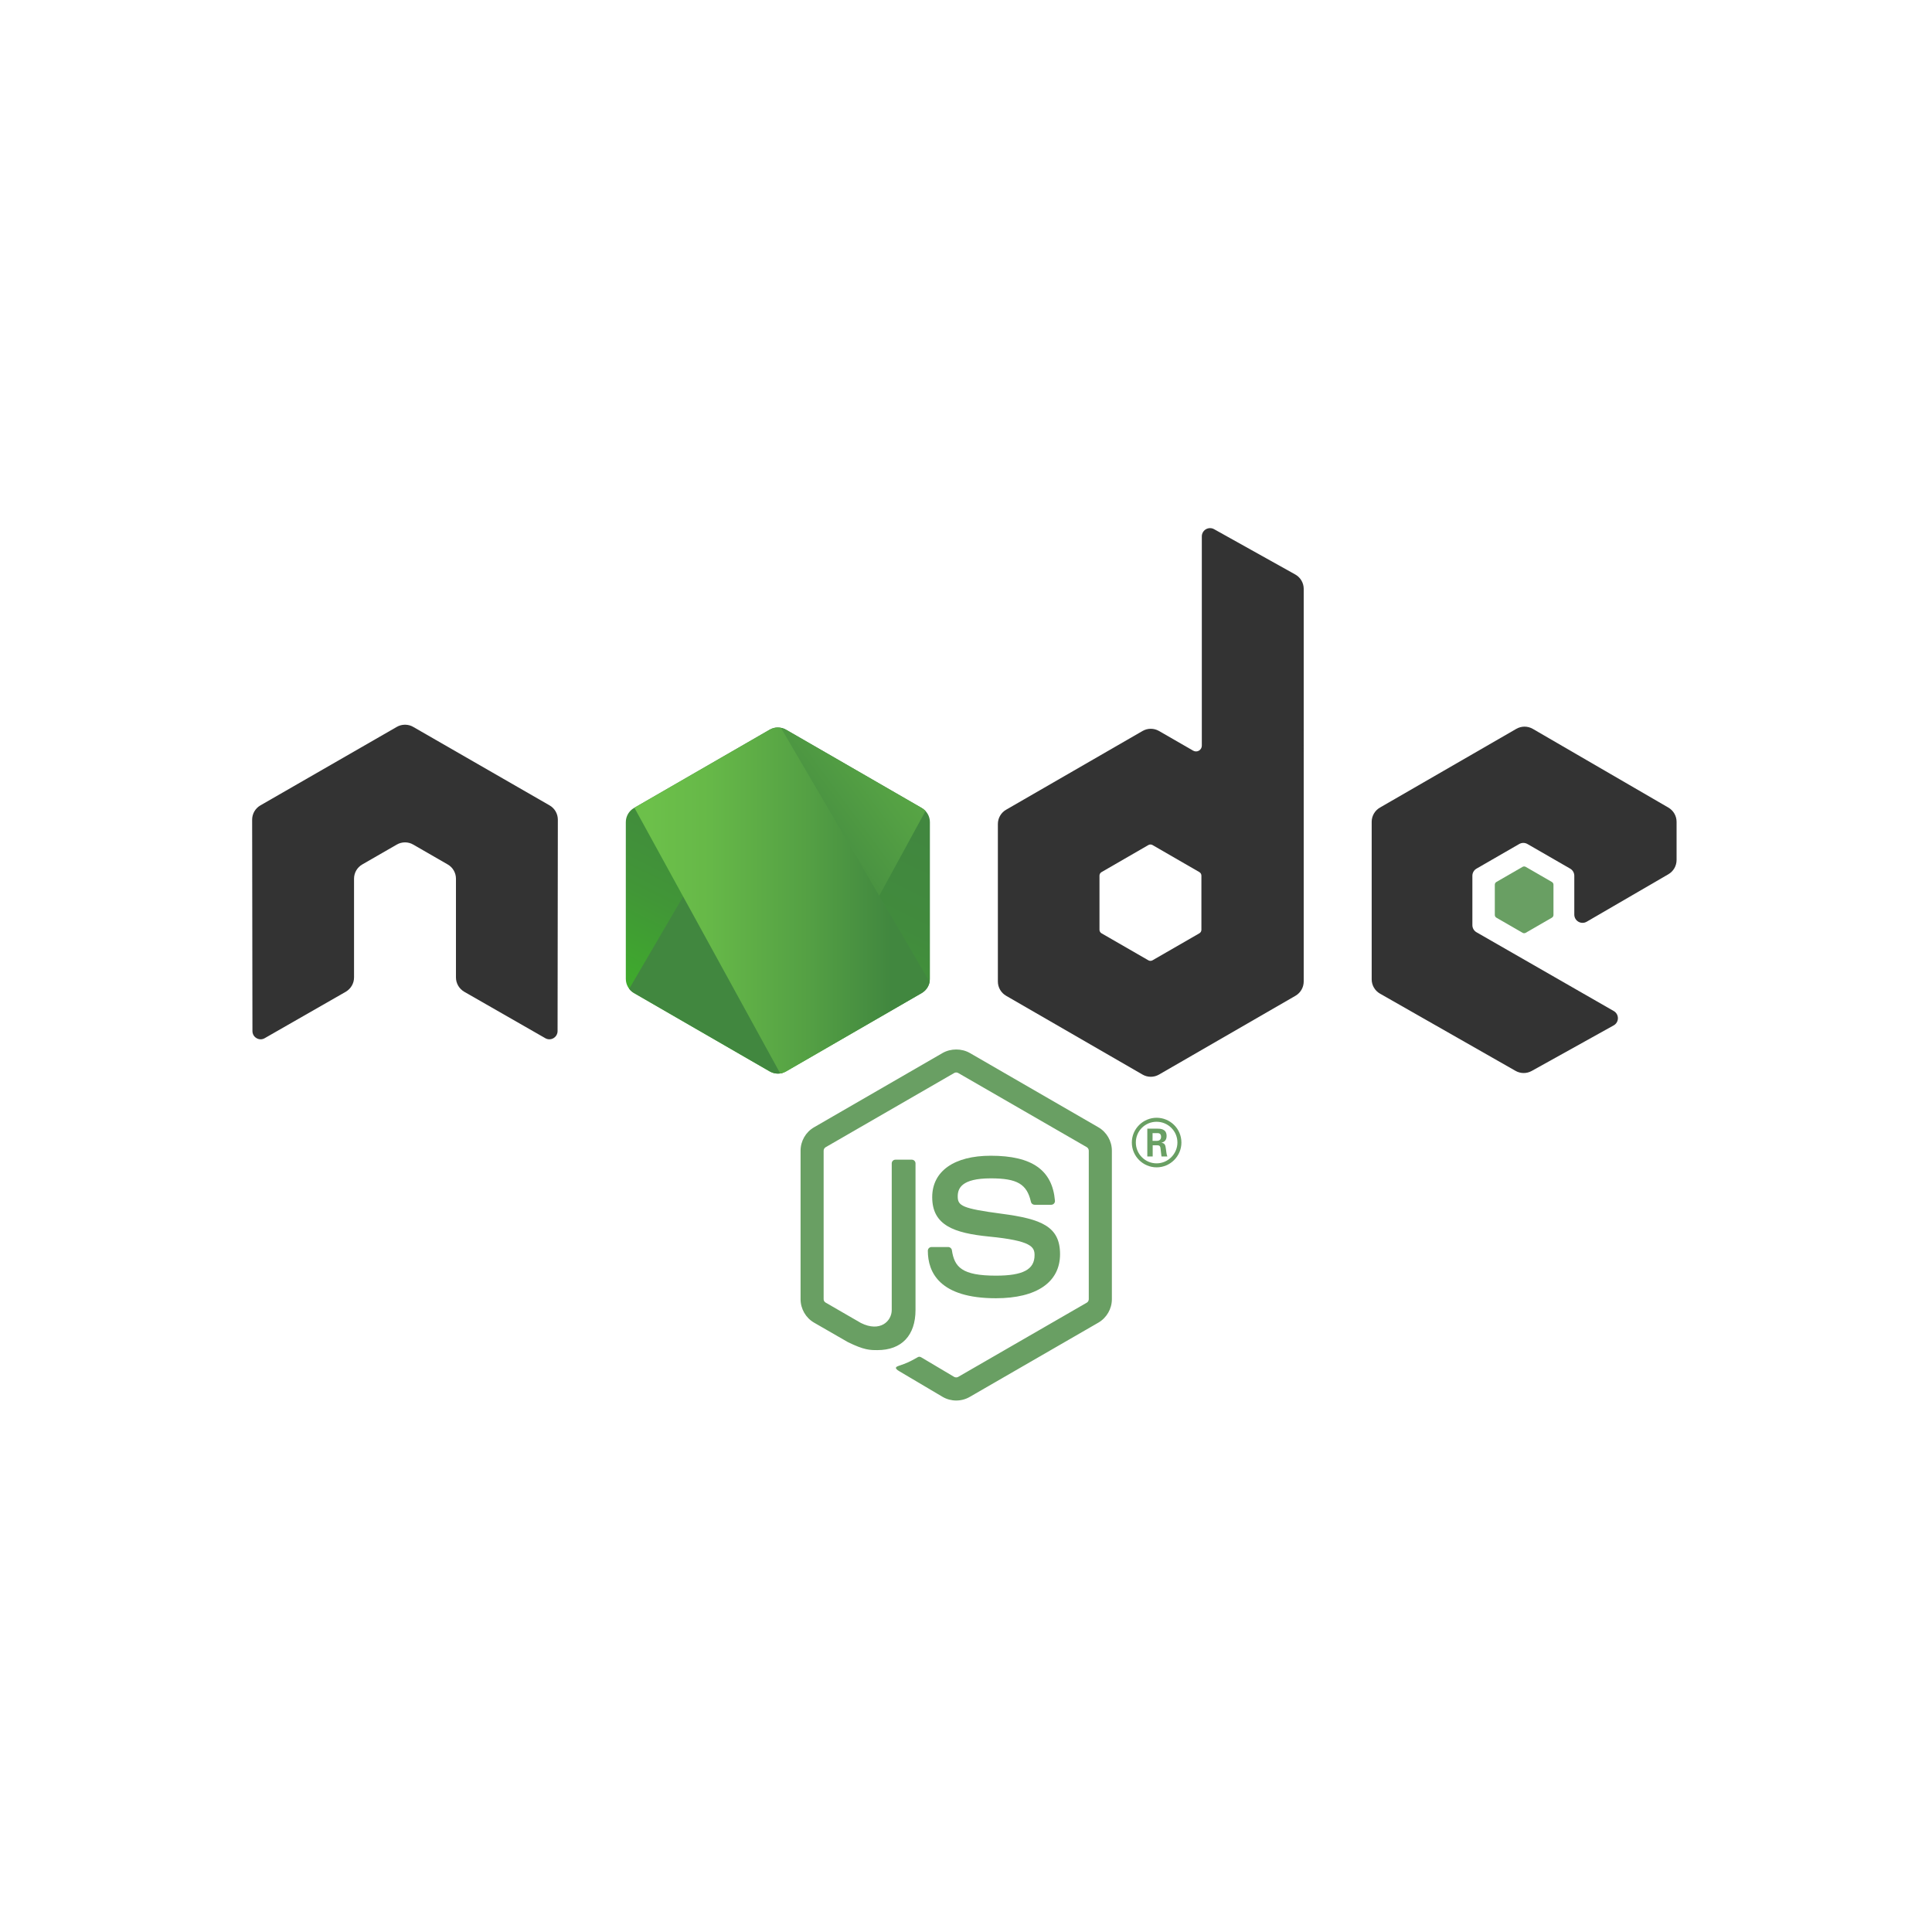 <?xml version="1.0" encoding="utf-8"?>
<!-- Generator: Adobe Illustrator 16.0.0, SVG Export Plug-In . SVG Version: 6.00 Build 0)  -->
<!DOCTYPE svg PUBLIC "-//W3C//DTD SVG 1.1//EN" "http://www.w3.org/Graphics/SVG/1.1/DTD/svg11.dtd">
<svg version="1.1" id="Layer_1" xmlns="http://www.w3.org/2000/svg" xmlns:xlink="http://www.w3.org/1999/xlink" x="0px" y="0px"
	 width="600px" height="600px" viewBox="0 0 600 600" enable-background="new 0 0 600 600" xml:space="preserve">
<g>
	<defs>
		<rect id="SVGID_1_" width="600" height="600"/>
	</defs>
	<clipPath id="SVGID_2_">
		<use xlink:href="#SVGID_1_"  overflow="visible"/>
	</clipPath>
	<path clip-path="url(#SVGID_2_)" fill="#699F63" d="M296.953,434.944c-1.46,0-2.912-0.381-4.19-1.121l-13.338-7.892
		c-1.991-1.114-1.019-1.509-0.362-1.738c2.657-0.922,3.195-1.135,6.031-2.743c0.295-0.167,0.687-0.103,0.992,0.076l10.247,6.083
		c0.371,0.206,0.895,0.206,1.237,0l39.95-23.058c0.372-0.212,0.609-0.641,0.609-1.081v-46.104c0-0.451-0.237-0.872-0.62-1.101
		l-39.933-23.038c-0.369-0.216-0.859-0.216-1.231,0l-39.923,23.045c-0.388,0.222-0.634,0.657-0.634,1.094v46.104
		c0,0.44,0.246,0.858,0.63,1.067l10.944,6.323c5.938,2.969,9.574-0.528,9.574-4.041v-45.519c0-0.645,0.517-1.151,1.161-1.151h5.065
		c0.634,0,1.158,0.507,1.158,1.151v45.519c0,7.925-4.316,12.47-11.829,12.47c-2.309,0-4.127,0-9.202-2.501l-10.476-6.03
		c-2.588-1.496-4.19-4.293-4.19-7.288v-46.104c0-2.995,1.602-5.792,4.19-7.281L292.763,327c2.528-1.429,5.888-1.429,8.396,0
		l39.947,23.085c2.587,1.496,4.195,4.286,4.195,7.281v46.104c0,2.995-1.608,5.781-4.195,7.288l-39.947,23.064
		C299.882,434.563,298.433,434.944,296.953,434.944"/>
	<path clip-path="url(#SVGID_2_)" fill="#699F63" d="M309.293,403.182c-17.481,0-21.144-8.024-21.144-14.755
		c0-0.641,0.514-1.151,1.154-1.151h5.165c0.577,0,1.058,0.415,1.148,0.979c0.78,5.258,3.105,7.912,13.677,7.912
		c8.416,0,11.999-1.904,11.999-6.369c0-2.574-1.016-4.485-14.095-5.767c-10.931-1.081-17.692-3.496-17.692-12.239
		c0-8.062,6.794-12.868,18.186-12.868c12.798,0,19.131,4.441,19.933,13.972c0.03,0.329-0.086,0.645-0.305,0.889
		c-0.219,0.229-0.524,0.369-0.846,0.369h-5.186c-0.537,0-1.012-0.382-1.121-0.902c-1.243-5.533-4.269-7.302-12.476-7.302
		c-9.189,0-10.257,3.201-10.257,5.601c0,2.906,1.26,3.751,13.667,5.393c12.276,1.623,18.108,3.921,18.108,12.55
		C329.21,398.195,321.952,403.182,309.293,403.182"/>
	<path clip-path="url(#SVGID_2_)" fill="#699F63" d="M366.898,354.831c0,4.236-3.464,7.699-7.698,7.699
		c-4.197,0-7.7-3.422-7.7-7.699c0-4.359,3.586-7.701,7.7-7.701C363.355,347.13,366.898,350.472,366.898,354.831 M352.744,354.81
		c0,3.586,2.893,6.479,6.436,6.479c3.586,0,6.479-2.954,6.479-6.479c0-3.585-2.933-6.437-6.479-6.437
		C355.677,348.373,352.744,351.184,352.744,354.81 M356.307,350.511h2.976c1.019,0,3.016,0,3.016,2.283
		c0,1.589-1.019,1.914-1.632,2.118c1.184,0.081,1.264,0.856,1.426,1.955c0.083,0.692,0.206,1.875,0.448,2.281h-1.831
		c-0.043-0.406-0.329-2.607-0.329-2.729c-0.119-0.49-0.285-0.732-0.896-0.732h-1.506v3.461h-1.672V350.511z M357.938,354.3h1.344
		c1.098,0,1.304-0.772,1.304-1.221c0-1.183-0.816-1.183-1.264-1.183h-1.384V354.3z"/>
	<path clip-path="url(#SVGID_2_)" fill-rule="evenodd" clip-rule="evenodd" fill="#333333" d="M173.243,254.567
		c0-1.841-0.969-3.533-2.558-4.445l-42.355-24.375c-0.716-0.422-1.519-0.641-2.331-0.674h-0.438
		c-0.81,0.033-1.612,0.252-2.339,0.674l-42.355,24.375c-1.579,0.912-2.561,2.604-2.561,4.445l0.093,65.635
		c0,0.913,0.474,1.762,1.277,2.21c0.786,0.471,1.758,0.471,2.541,0l25.172-14.414c1.592-0.945,2.561-2.614,2.561-4.438v-30.665
		c0-1.828,0.968-3.52,2.554-4.429l10.718-6.173c0.799-0.461,1.672-0.687,2.564-0.687c0.873,0,1.768,0.226,2.544,0.687l10.715,6.173
		c1.586,0.909,2.558,2.601,2.558,4.429v30.665c0,1.824,0.982,3.504,2.564,4.438l25.165,14.414c0.789,0.471,1.775,0.471,2.557,0
		c0.78-0.448,1.271-1.297,1.271-2.21L173.243,254.567z"/>
	<path clip-path="url(#SVGID_2_)" fill-rule="evenodd" clip-rule="evenodd" fill="#333333" d="M377.04,164.34
		c-0.793-0.44-1.76-0.431-2.543,0.029c-0.78,0.459-1.262,1.299-1.262,2.206v65c0,0.639-0.342,1.231-0.894,1.551
		c-0.555,0.32-1.237,0.32-1.791,0l-10.609-6.112c-1.582-0.913-3.529-0.911-5.112,0.001l-42.371,24.453
		c-1.584,0.914-2.559,2.603-2.559,4.431v48.917c0,1.828,0.975,3.516,2.557,4.432l42.37,24.471c1.584,0.914,3.534,0.914,5.118,0
		l42.377-24.471c1.582-0.916,2.558-2.604,2.558-4.432V182.879c0-1.854-1.004-3.564-2.624-4.468L377.04,164.34z M373.109,288.743
		c0,0.456-0.244,0.879-0.64,1.106l-14.549,8.386c-0.395,0.227-0.882,0.227-1.276,0l-14.548-8.386
		c-0.397-0.227-0.641-0.65-0.641-1.106v-16.799c0-0.456,0.243-0.879,0.64-1.108l14.547-8.402c0.396-0.229,0.884-0.229,1.28,0
		l14.548,8.402c0.395,0.229,0.639,0.652,0.639,1.108V288.743z"/>
	<path clip-path="url(#SVGID_2_)" fill-rule="evenodd" clip-rule="evenodd" fill="#333333" d="M518.131,271.505
		c1.576-0.915,2.546-2.601,2.546-4.424v-11.854c0-1.823-0.97-3.51-2.548-4.425l-42.099-24.443c-1.584-0.921-3.539-0.922-5.127-0.007
		l-42.356,24.453c-1.583,0.914-2.558,2.602-2.558,4.43v48.903c0,1.841,0.986,3.537,2.584,4.446l42.093,23.985
		c1.552,0.886,3.455,0.896,5.017,0.027l25.46-14.15c0.809-0.45,1.312-1.297,1.316-2.22c0.006-0.923-0.485-1.776-1.284-2.235
		l-42.625-24.465c-0.796-0.456-1.286-1.304-1.286-2.219v-15.326c0-0.914,0.488-1.76,1.281-2.216l13.266-7.648
		c0.789-0.456,1.765-0.456,2.555,0l13.271,7.648c0.793,0.456,1.28,1.302,1.28,2.216v12.058c0,0.916,0.49,1.762,1.283,2.218
		c0.793,0.458,1.77,0.454,2.561-0.005L518.131,271.505z"/>
	<path clip-path="url(#SVGID_2_)" fill-rule="evenodd" clip-rule="evenodd" fill="#699F63" d="M472.842,269.214
		c0.305-0.176,0.679-0.176,0.982,0l8.13,4.69c0.304,0.176,0.491,0.5,0.491,0.851v9.388c0,0.352-0.188,0.675-0.491,0.851l-8.13,4.691
		c-0.304,0.176-0.678,0.176-0.982,0l-8.124-4.691c-0.304-0.176-0.49-0.499-0.49-0.851v-9.388c0-0.351,0.187-0.675,0.49-0.851
		L472.842,269.214z"/>
</g>
<g>
	<defs>
		<path id="SVGID_3_" d="M239.032,226.607l-42.134,24.315c-1.576,0.909-2.545,2.588-2.545,4.407v48.666
			c0,1.817,0.969,3.497,2.544,4.408l42.133,24.334c1.576,0.909,3.516,0.909,5.091,0l42.124-24.334
			c1.574-0.911,2.543-2.591,2.543-4.408v-48.668c0-1.817-0.969-3.496-2.545-4.405l-42.123-24.315
			c-0.787-0.454-1.666-0.682-2.544-0.682C240.697,225.925,239.819,226.153,239.032,226.607"/>
	</defs>
	<clipPath id="SVGID_4_">
		<use xlink:href="#SVGID_3_"  overflow="visible"/>
	</clipPath>
	
		<linearGradient id="SVGID_5_" gradientUnits="userSpaceOnUse" x1="0" y1="600.002" x2="1" y2="600.002" gradientTransform="matrix(-38.065 77.652 77.652 38.065 -46332.723 -22594.238)">
		<stop  offset="0" style="stop-color:#41873F"/>
		<stop  offset="0.329" style="stop-color:#418B3D"/>
		<stop  offset="0.635" style="stop-color:#419637"/>
		<stop  offset="0.932" style="stop-color:#3FA92D"/>
		<stop  offset="1" style="stop-color:#3FAE2A"/>
	</linearGradient>
	<polygon clip-path="url(#SVGID_4_)" fill="url(#SVGID_5_)" points="331.362,246.795 270.492,370.969 151.779,312.776 
		212.648,188.602 	"/>
</g>
<g>
	<defs>
		<path id="SVGID_6_" d="M195.4,307.086c0.401,0.525,0.906,0.975,1.497,1.317l36.143,20.874l6.017,3.46
			c0.9,0.519,1.927,0.738,2.936,0.665c0.337-0.028,0.673-0.09,1.001-0.186l44.43-81.357c-0.34-0.365-0.736-0.682-1.181-0.938
			l-27.588-15.925l-14.579-8.39c-0.417-0.24-0.864-0.413-1.323-0.526L195.4,307.086z"/>
	</defs>
	<clipPath id="SVGID_7_">
		<use xlink:href="#SVGID_6_"  overflow="visible"/>
	</clipPath>
	
		<linearGradient id="SVGID_8_" gradientUnits="userSpaceOnUse" x1="0" y1="600.006" x2="1" y2="600.006" gradientTransform="matrix(106.807 -78.915 -78.915 -106.807 47584.098 64369.727)">
		<stop  offset="0" style="stop-color:#41873F"/>
		<stop  offset="0.138" style="stop-color:#41873F"/>
		<stop  offset="0.403" style="stop-color:#54A044"/>
		<stop  offset="0.714" style="stop-color:#66B848"/>
		<stop  offset="0.908" style="stop-color:#6CC04A"/>
		<stop  offset="1" style="stop-color:#6CC04A"/>
	</linearGradient>
	<polygon clip-path="url(#SVGID_7_)" fill="url(#SVGID_8_)" points="144.071,264.005 254.928,182.099 338.753,295.552 
		227.896,377.458 	"/>
</g>
<g>
	<defs>
		<path id="SVGID_9_" d="M239.032,226.607l-42.134,24.315c-1.575,0.909-2.545,2.588-2.545,4.407v48.666
			c0,1.817,0.97,3.497,2.544,4.408l42.133,24.334c1.576,0.909,3.516,0.909,5.091,0l42.124-24.334
			c1.574-0.911,2.543-2.591,2.543-4.408v-48.668c0-1.817-0.969-3.496-2.545-4.405l-42.123-24.315
			c-0.787-0.454-1.666-0.682-2.544-0.682C240.697,225.925,239.819,226.153,239.032,226.607"/>
	</defs>
	<clipPath id="SVGID_10_">
		<use xlink:href="#SVGID_9_"  overflow="visible"/>
	</clipPath>
	<g clip-path="url(#SVGID_10_)">
		<defs>
			<polygon id="SVGID_11_" points="237.627,217.669 237.047,218 237.821,218 			"/>
		</defs>
		<clipPath id="SVGID_12_">
			<use xlink:href="#SVGID_11_"  overflow="visible"/>
		</clipPath>
		
			<linearGradient id="SVGID_13_" gradientUnits="userSpaceOnUse" x1="0" y1="600" x2="1" y2="600" gradientTransform="matrix(97.417 0 0 -97.417 192.875 58668.008)">
			<stop  offset="0" style="stop-color:#6CC04A"/>
			<stop  offset="0.092" style="stop-color:#6CC04A"/>
			<stop  offset="0.286" style="stop-color:#66B848"/>
			<stop  offset="0.597" style="stop-color:#54A044"/>
			<stop  offset="0.862" style="stop-color:#41873F"/>
			<stop  offset="1" style="stop-color:#41873F"/>
		</linearGradient>
		<rect x="237.047" y="217.669" clip-path="url(#SVGID_12_)" fill="url(#SVGID_13_)" width="0.774" height="0.331"/>
	</g>
</g>
<g>
	<defs>
		<path id="SVGID_14_" d="M241.065,225.952c-0.705,0.07-1.398,0.289-2.033,0.655l-42.014,24.245l45.293,82.513
			c0.628-0.091,1.243-0.301,1.81-0.628l42.124-24.334c1.301-0.753,2.189-2.031,2.458-3.478l-46.178-78.89
			c-0.341-0.068-0.688-0.102-1.035-0.102C241.348,225.934,241.206,225.94,241.065,225.952"/>
	</defs>
	<clipPath id="SVGID_15_">
		<use xlink:href="#SVGID_14_"  overflow="visible"/>
	</clipPath>
	
		<linearGradient id="SVGID_16_" gradientUnits="userSpaceOnUse" x1="0" y1="600" x2="1" y2="600" gradientTransform="matrix(97.417 0 0 -97.417 192.875 58729.82)">
		<stop  offset="0" style="stop-color:#6CC04A"/>
		<stop  offset="0.092" style="stop-color:#6CC04A"/>
		<stop  offset="0.286" style="stop-color:#66B848"/>
		<stop  offset="0.597" style="stop-color:#54A044"/>
		<stop  offset="0.862" style="stop-color:#41873F"/>
		<stop  offset="1" style="stop-color:#41873F"/>
	</linearGradient>
	<rect x="197.018" y="225.934" clip-path="url(#SVGID_15_)" fill="url(#SVGID_16_)" width="91.685" height="107.431"/>
</g>
<g>
	<defs>
		<path id="SVGID_17_" d="M239.032,226.607l-42.134,24.315c-1.575,0.909-2.545,2.588-2.545,4.407v48.666
			c0,1.817,0.97,3.497,2.544,4.408l42.133,24.334c1.576,0.909,3.516,0.909,5.091,0l42.124-24.334
			c1.574-0.911,2.543-2.591,2.543-4.408v-48.668c0-1.817-0.969-3.496-2.545-4.405l-42.123-24.315
			c-0.787-0.454-1.666-0.682-2.544-0.682C240.697,225.925,239.819,226.153,239.032,226.607"/>
	</defs>
	<clipPath id="SVGID_18_">
		<use xlink:href="#SVGID_17_"  overflow="visible"/>
	</clipPath>
	<g clip-path="url(#SVGID_18_)">
		<defs>
			<polygon id="SVGID_19_" points="290.279,307.62 290,307.143 290,307.782 			"/>
		</defs>
		<clipPath id="SVGID_20_">
			<use xlink:href="#SVGID_19_"  overflow="visible"/>
		</clipPath>
		
			<linearGradient id="SVGID_21_" gradientUnits="userSpaceOnUse" x1="0" y1="600" x2="1" y2="600" gradientTransform="matrix(97.417 0 0 -97.417 192.875 58757.633)">
			<stop  offset="0" style="stop-color:#6CC04A"/>
			<stop  offset="0.092" style="stop-color:#6CC04A"/>
			<stop  offset="0.286" style="stop-color:#66B848"/>
			<stop  offset="0.597" style="stop-color:#54A044"/>
			<stop  offset="0.862" style="stop-color:#41873F"/>
			<stop  offset="1" style="stop-color:#41873F"/>
		</linearGradient>
		<rect x="290" y="307.143" clip-path="url(#SVGID_20_)" fill="url(#SVGID_21_)" width="0.279" height="0.64"/>
	</g>
</g>
<g display="none">
	<defs>
		<path id="SVGID_22_" d="M239.032,226.607l-42.134,24.315c-1.575,0.909-2.545,2.588-2.545,4.407v48.666
			c0,1.817,0.97,3.497,2.544,4.408l42.133,24.334c1.576,0.909,3.516,0.909,5.091,0l42.124-24.334
			c1.574-0.911,2.543-2.591,2.543-4.408v-48.668c0-1.817-0.969-3.496-2.545-4.405l-42.123-24.315
			c-0.787-0.454-1.666-0.682-2.544-0.682C240.697,225.925,239.819,226.153,239.032,226.607"/>
	</defs>
	<clipPath id="SVGID_23_" display="inline">
		<use xlink:href="#SVGID_22_"  overflow="visible"/>
	</clipPath>
	<g display="inline" clip-path="url(#SVGID_23_)">
		<defs>
			<path id="SVGID_24_" d="M286.351,308.403l-42.177,24.333c-0.58,0.335-1.213,0.545-1.861,0.633l0.84,1.53L290,307.782v-0.64
				l-1.158-1.979C288.495,306.512,287.579,307.692,286.351,308.403"/>
		</defs>
		<clipPath id="SVGID_25_">
			<use xlink:href="#SVGID_24_"  overflow="visible"/>
		</clipPath>
		
			<linearGradient id="SVGID_26_" gradientUnits="userSpaceOnUse" x1="0" y1="600.001" x2="1" y2="600.001" gradientTransform="matrix(97.417 0 0 -97.417 192.875 58770.258)">
			<stop  offset="0" style="stop-color:#6CC04A"/>
			<stop  offset="0.092" style="stop-color:#6CC04A"/>
			<stop  offset="0.286" style="stop-color:#66B848"/>
			<stop  offset="0.597" style="stop-color:#54A044"/>
			<stop  offset="0.862" style="stop-color:#41873F"/>
			<stop  offset="1" style="stop-color:#41873F"/>
		</linearGradient>
		<rect x="242.313" y="305.164" clip-path="url(#SVGID_25_)" fill="url(#SVGID_26_)" width="47.687" height="29.735"/>
	</g>
</g>
<g display="none">
	<defs>
		<path id="SVGID_27_" d="M239.032,226.607l-42.134,24.315c-1.575,0.909-2.545,2.588-2.545,4.407v48.666
			c0,1.817,0.97,3.497,2.544,4.408l42.133,24.334c1.576,0.909,3.516,0.909,5.091,0l42.124-24.334
			c1.574-0.911,2.543-2.591,2.543-4.408v-48.668c0-1.817-0.969-3.496-2.545-4.405l-42.123-24.315
			c-0.787-0.454-1.666-0.682-2.544-0.682C240.697,225.925,239.819,226.153,239.032,226.607"/>
	</defs>
	<clipPath id="SVGID_28_" display="inline">
		<use xlink:href="#SVGID_27_"  overflow="visible"/>
	</clipPath>
	<g display="inline" clip-path="url(#SVGID_28_)">
		<defs>
			<path id="SVGID_29_" d="M286.351,308.403l-42.177,24.333c-0.58,0.335-1.213,0.545-1.861,0.633l0.84,1.53L290,307.782v-0.64
				l-1.158-1.979C288.495,306.512,287.579,307.692,286.351,308.403"/>
		</defs>
		<clipPath id="SVGID_30_">
			<use xlink:href="#SVGID_29_"  overflow="visible"/>
		</clipPath>
		
			<linearGradient id="SVGID_31_" gradientUnits="userSpaceOnUse" x1="0" y1="599.997" x2="1" y2="599.997" gradientTransform="matrix(-60.081 122.564 122.564 60.081 -73234.164 -35805.988)">
			<stop  offset="0" style="stop-color:#41873F"/>
			<stop  offset="0.329" style="stop-color:#418B3D"/>
			<stop  offset="0.635" style="stop-color:#419637"/>
			<stop  offset="0.932" style="stop-color:#3FA92D"/>
			<stop  offset="1" style="stop-color:#3FAE2A"/>
		</linearGradient>
		<polygon clip-path="url(#SVGID_30_)" fill="url(#SVGID_31_)" points="301.752,310.925 280.761,353.746 230.561,329.139 
			251.552,286.317 		"/>
	</g>
</g>
</svg>
